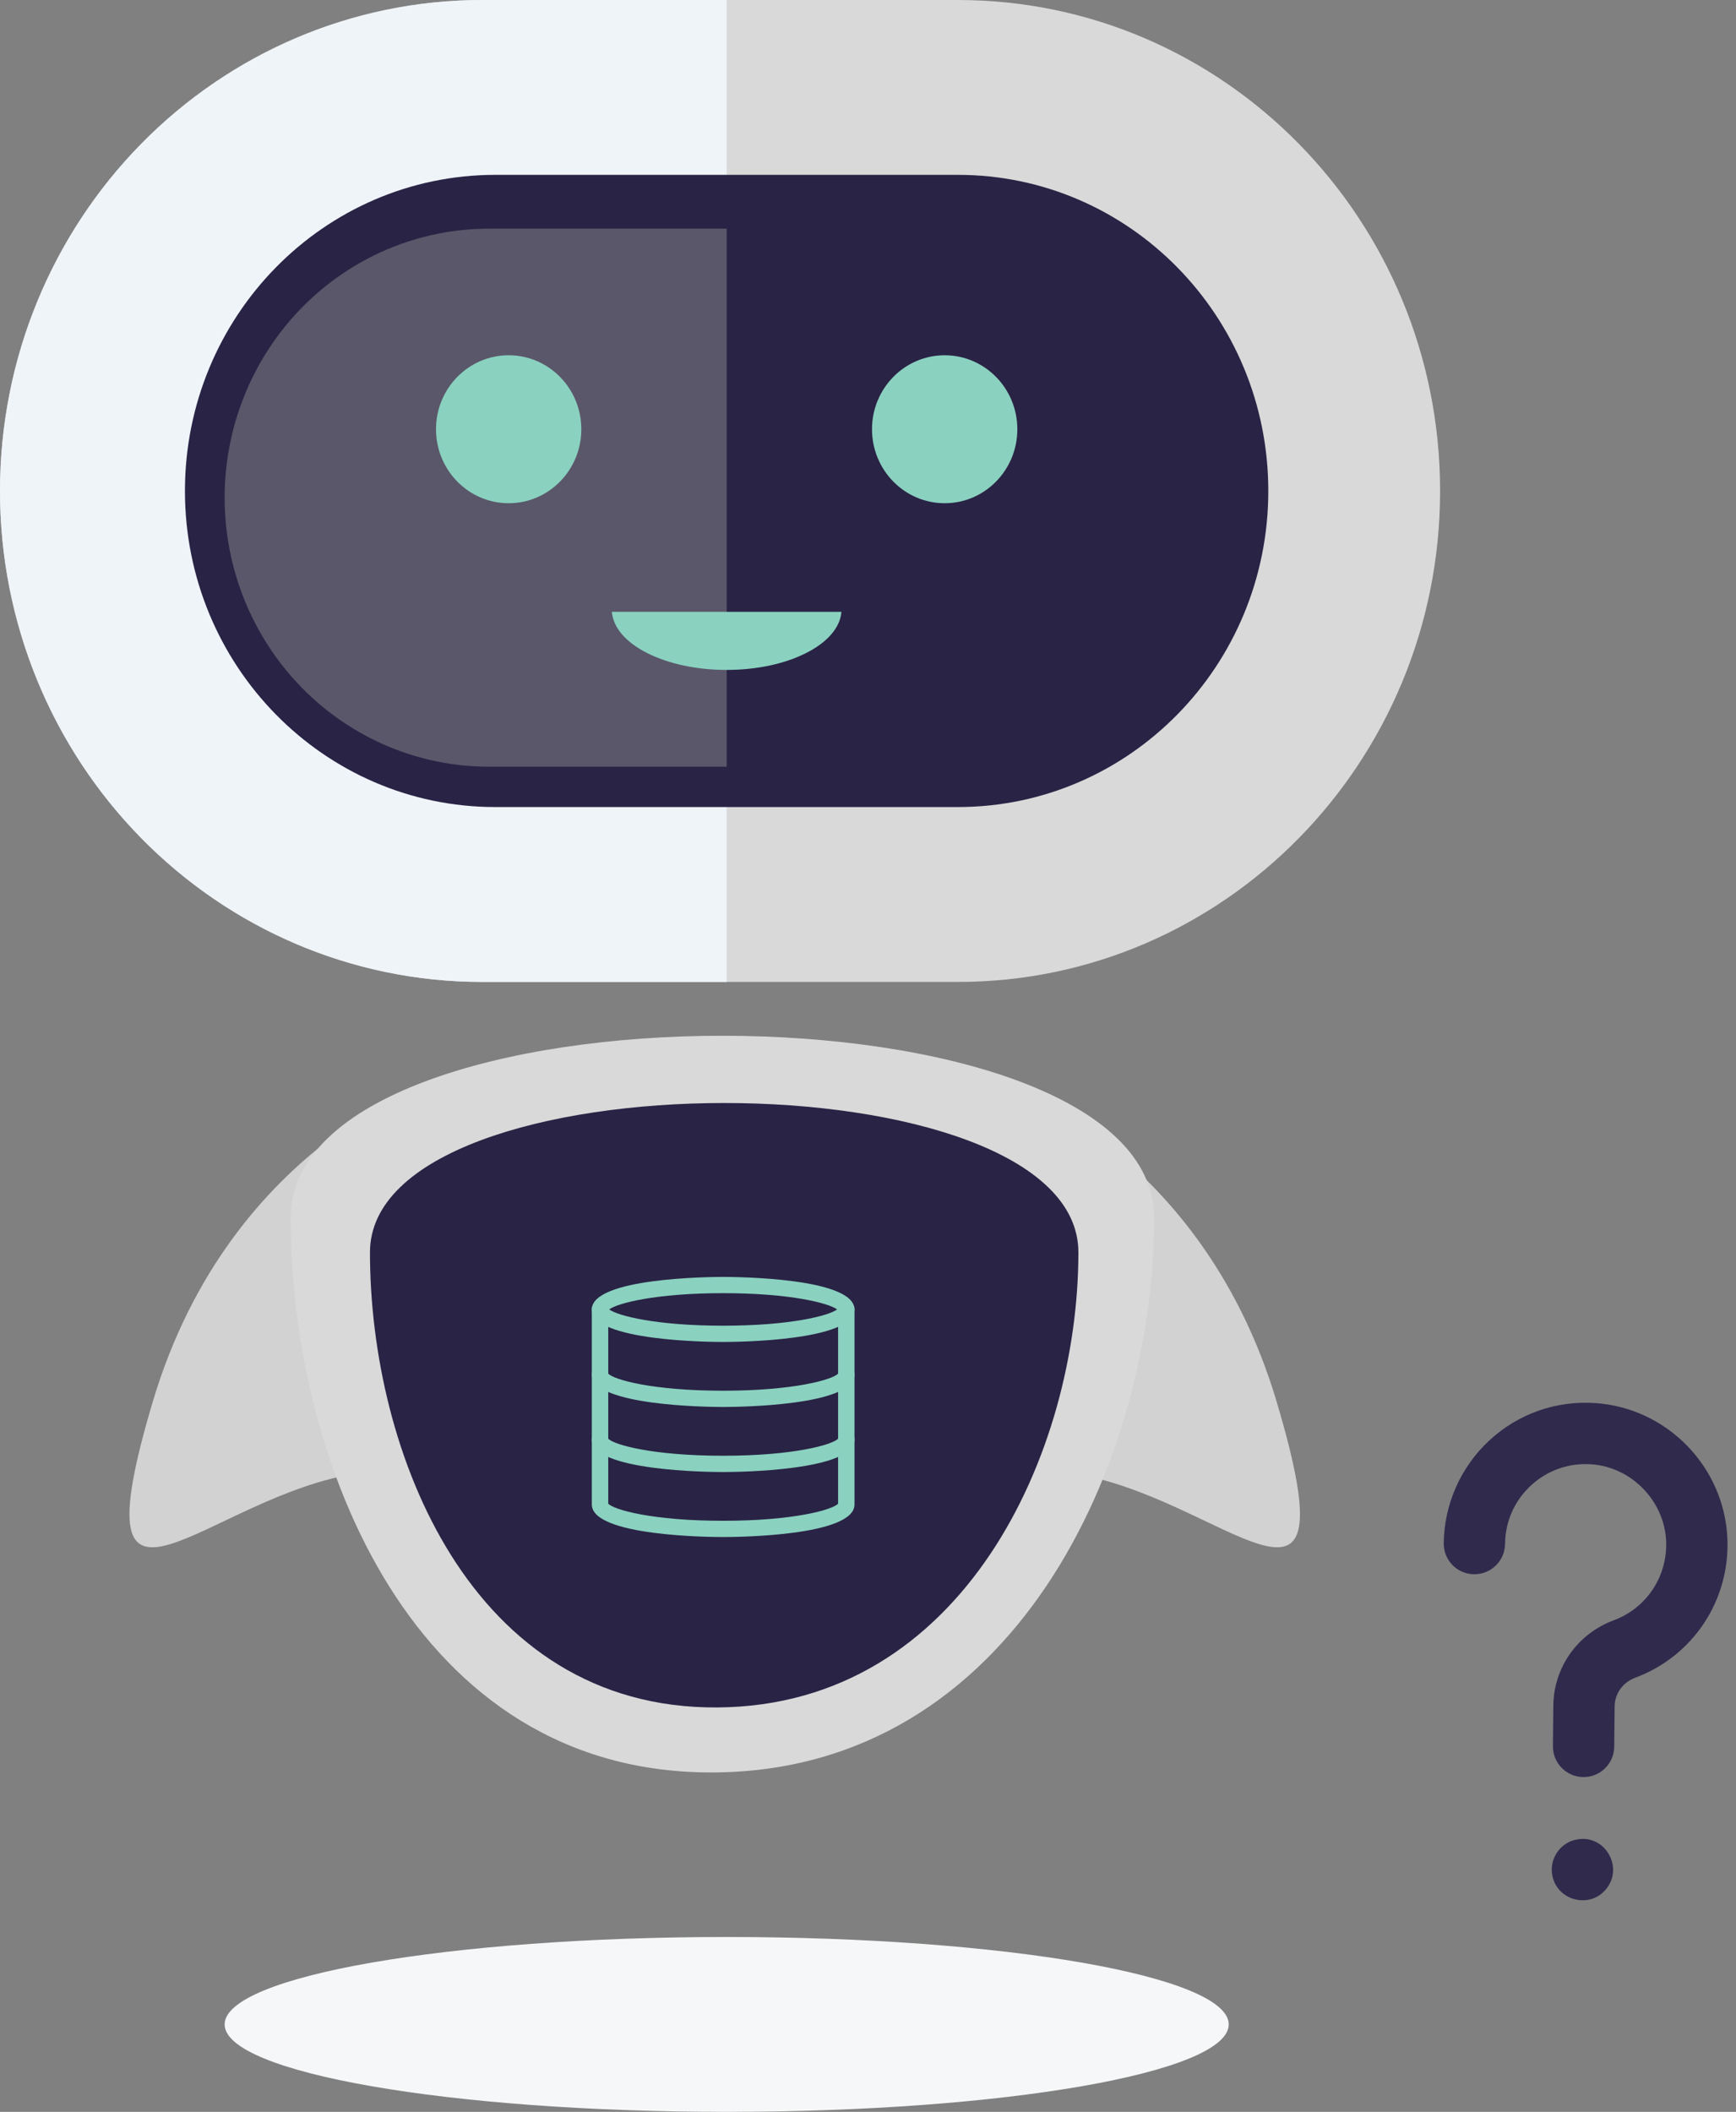 <svg width="88" height="107" viewBox="0 0 88 107" fill="none" xmlns="http://www.w3.org/2000/svg">
<rect x="0" y="0" width="88" height="107" fill="#808080" stroke="none"/>
<path d="M49.811 54.485C49.811 54.485 60.733 57.661 64.715 71.021C68.696 84.38 61.969 75.729 54.223 74.633C46.477 73.536 49.811 54.485 49.811 54.485Z" fill="#D2D2D2"/>
<path d="M22.648 54.485C22.648 54.485 11.726 57.661 7.744 71.021C3.763 84.38 10.49 75.729 18.236 74.633C25.982 73.536 22.648 54.485 22.648 54.485Z" fill="#D2D2D2"/>
<path d="M58.502 61.702C58.502 74.001 51.431 89.707 36.187 89.804C20.943 89.901 14.734 74.001 14.734 61.702C14.734 49.404 58.502 49.404 58.502 61.702Z" fill="#D9D9D9"/>
<path d="M54.665 63.454C54.665 73.545 48.863 86.432 36.356 86.511C23.849 86.59 18.754 73.545 18.754 63.454C18.754 53.363 54.665 53.363 54.665 63.454Z" fill="#292345"/>
<path d="M48.555 0H24.445C10.944 0 0 11.137 0 24.876C0 38.614 10.944 49.752 24.445 49.752H48.555C62.056 49.752 73 38.614 73 24.876C73 11.137 62.056 0 48.555 0Z" fill="#D9D9D9"/>
<path d="M24.445 0H36.835V49.752H24.445C17.962 49.752 11.744 47.131 7.16 42.466C2.575 37.8 0 31.473 0 24.876C0 18.278 2.575 11.951 7.16 7.286C11.744 2.621 17.962 0 24.445 0V0Z" fill="#EFF4F9"/>
<path d="M48.554 8.859H25.113C16.421 8.859 9.375 16.03 9.375 24.875C9.375 33.721 16.421 40.891 25.113 40.891H48.554C57.246 40.891 64.292 33.721 64.292 24.875C64.292 16.03 57.246 8.859 48.554 8.859Z" fill="#292345"/>
<path d="M24.781 11.586H36.836V38.847H24.781C21.229 38.847 17.822 37.411 15.31 34.855C12.798 32.298 11.387 28.832 11.387 25.216V25.216C11.387 21.602 12.798 18.134 15.31 15.578C17.822 13.022 21.229 11.586 24.781 11.586V11.586Z" fill="#5A576A"/>
<path d="M25.785 25.497C27.819 25.497 29.468 23.819 29.468 21.748C29.468 19.678 27.819 18 25.785 18C23.751 18 22.102 19.678 22.102 21.748C22.102 23.819 23.751 25.497 25.785 25.497Z" fill="#8AD1C0"/>
<path d="M47.887 25.497C49.921 25.497 51.57 23.819 51.57 21.748C51.57 19.678 49.921 18 47.887 18C45.852 18 44.203 19.678 44.203 21.748C44.203 23.819 45.852 25.497 47.887 25.497Z" fill="#8AD1C0"/>
<path d="M36.836 33.602C35.375 33.602 33.996 33.31 32.951 32.78C32.155 32.376 31.63 31.875 31.434 31.341H42.239C42.042 31.875 41.517 32.376 40.721 32.78C39.676 33.31 38.297 33.602 36.836 33.602Z" fill="#8AD1C0"/>
<path d="M36.834 33.261C38.244 33.261 39.571 32.982 40.569 32.475C41.034 32.24 41.399 31.967 41.642 31.681H32.027C32.27 31.967 32.634 32.24 33.099 32.475C34.098 32.982 35.424 33.261 36.834 33.261ZM36.834 33.943C35.322 33.943 33.89 33.638 32.8 33.085C31.714 32.534 31.08 31.793 31.016 31H42.653C42.589 31.794 41.955 32.534 40.868 33.085C39.778 33.638 38.346 33.943 36.834 33.943Z" fill="#8AD1C0"/>
<path d="M36.836 107.001C50.892 107.001 62.286 105.017 62.286 102.571C62.286 100.124 50.892 98.141 36.836 98.141C22.781 98.141 11.387 100.124 11.387 102.571C11.387 105.017 22.781 107.001 36.836 107.001Z" fill="#F5F7F8"/>
<path d="M80.257 90.038C79.399 90.029 78.71 89.326 78.719 88.468L78.74 86.425C78.76 84.481 79.962 82.781 81.803 82.095C83.483 81.469 84.549 79.841 84.456 78.044C84.351 76.029 82.694 74.337 80.682 74.192C79.54 74.109 78.449 74.489 77.611 75.26C76.772 76.032 76.304 77.085 76.293 78.224C76.284 79.082 75.581 79.771 74.723 79.762C73.865 79.754 73.176 79.051 73.185 78.192C73.205 76.216 74.051 74.314 75.505 72.974C76.981 71.615 78.899 70.948 80.906 71.092C82.641 71.218 84.276 71.979 85.509 73.237C86.741 74.495 87.47 76.145 87.56 77.882C87.724 81.042 85.847 83.905 82.888 85.007C82.263 85.24 81.855 85.809 81.848 86.456L81.827 88.5C81.819 89.358 81.116 90.047 80.257 90.038Z" fill="#302A4D"/>
<path d="M78.688 95.016C78.526 94.197 79.075 93.359 79.927 93.201C81.355 92.92 82.337 94.619 81.406 95.726C80.586 96.722 78.93 96.312 78.688 95.016Z" fill="#302A4D"/>
<path d="M36.657 67.993C35.975 67.993 30 67.946 30 66.346C30 64.745 35.975 64.697 36.657 64.697C37.338 64.697 43.314 64.744 43.314 66.344C43.314 67.945 37.338 67.993 36.657 67.993ZM30.881 66.344C31.287 66.656 33.236 67.169 36.657 67.169C40.077 67.169 42.027 66.657 42.433 66.344C42.027 66.033 40.077 65.52 36.657 65.52C33.236 65.52 31.287 66.033 30.881 66.344ZM42.498 66.409H42.503H42.498Z" fill="#8AD1C0"/>
<path d="M36.657 71.287C35.975 71.287 30 71.24 30 69.64C30 69.412 30.187 69.228 30.416 69.228C30.63 69.228 30.806 69.387 30.83 69.592C31.086 69.896 33.056 70.463 36.658 70.463C40.26 70.463 42.23 69.895 42.486 69.592C42.51 69.387 42.685 69.228 42.9 69.228C43.13 69.228 43.316 69.412 43.316 69.64C43.315 71.242 37.338 71.287 36.657 71.287Z" fill="#8AD1C0"/>
<path d="M36.657 74.583C35.975 74.583 30 74.536 30 72.936C30 72.708 30.187 72.523 30.416 72.523C30.63 72.523 30.806 72.683 30.83 72.888C31.086 73.192 33.056 73.758 36.658 73.758C40.26 73.758 42.23 73.191 42.486 72.888C42.51 72.683 42.685 72.523 42.9 72.523C43.13 72.523 43.316 72.708 43.316 72.936C43.315 74.536 37.338 74.583 36.657 74.583ZM42.482 72.934C42.482 72.936 42.482 72.936 42.482 72.934V72.934ZM30.831 72.934C30.831 72.936 30.831 72.936 30.831 72.934V72.934Z" fill="#8AD1C0"/>
<path d="M36.657 77.877C35.975 77.877 30 77.831 30 76.23V66.344C30 66.116 30.187 65.932 30.416 65.932C30.646 65.932 30.833 66.116 30.833 66.344V76.185C31.099 76.49 33.069 77.053 36.658 77.053C40.247 77.053 42.217 76.49 42.484 76.185V66.344C42.484 66.116 42.67 65.932 42.9 65.932C43.13 65.932 43.316 66.116 43.316 66.344V76.23C43.315 77.831 37.338 77.877 36.657 77.877Z" fill="#8AD1C0"/>
</svg>
